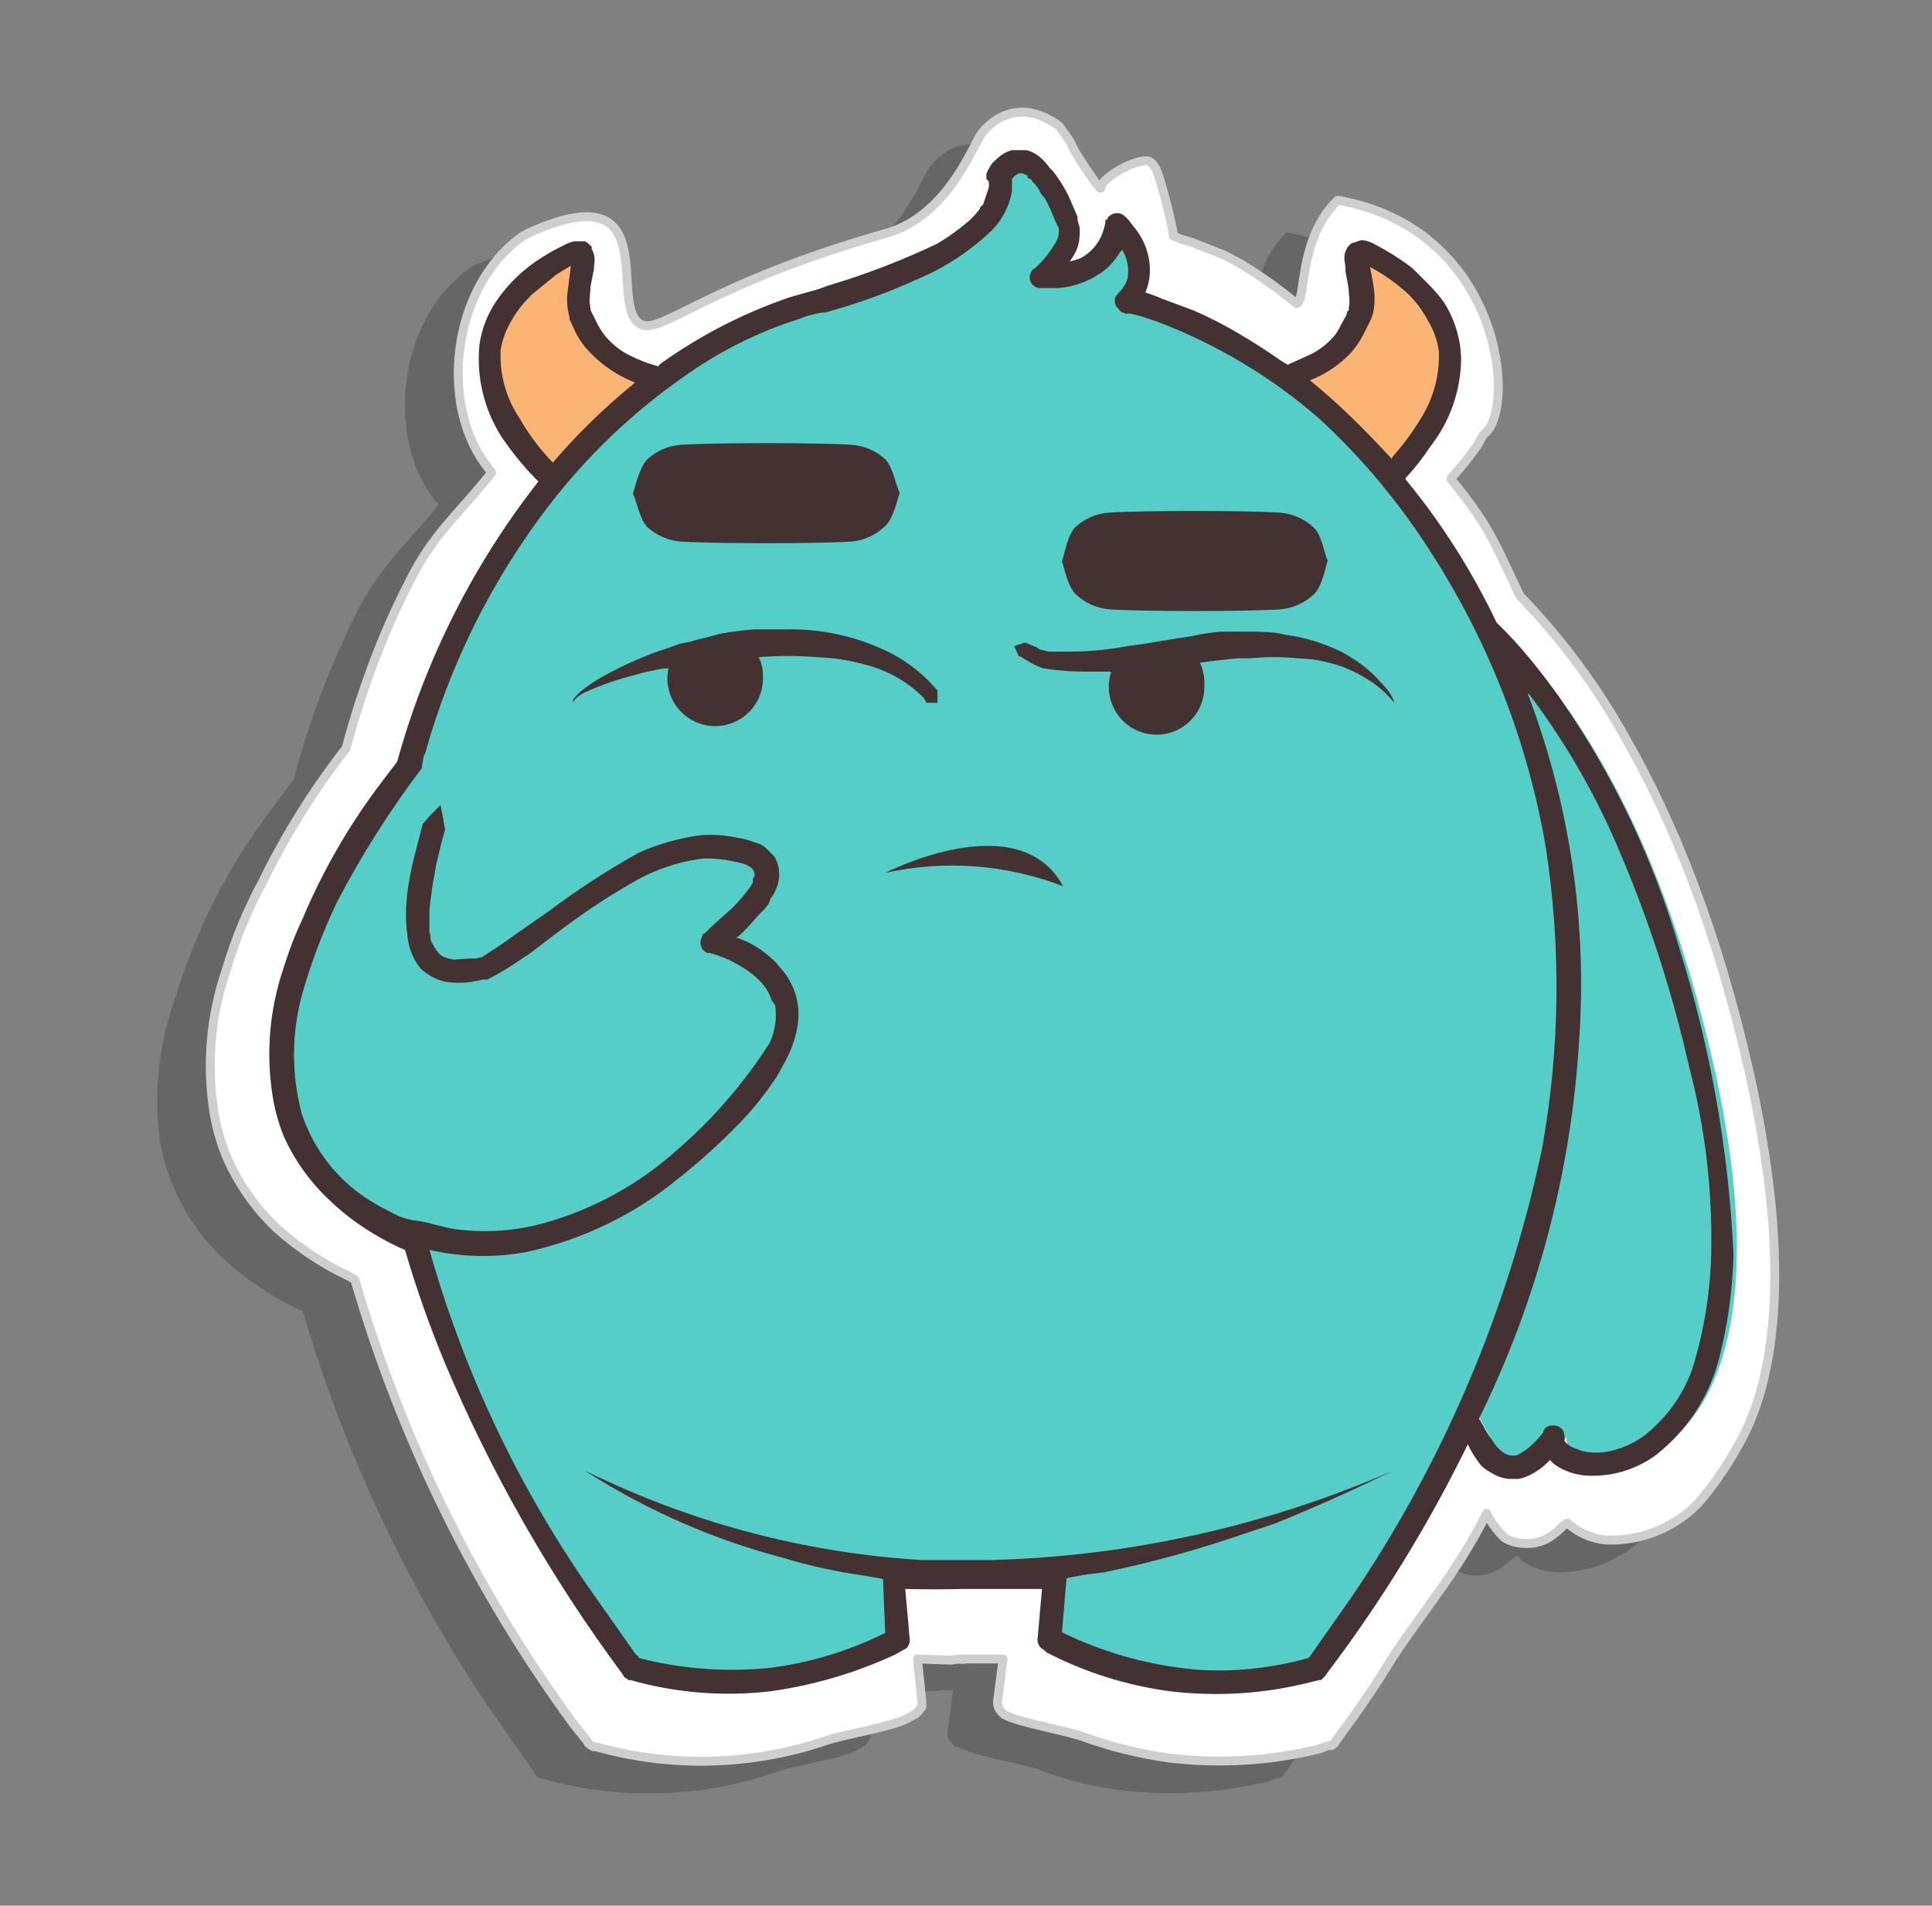 <?xml version="1.0" standalone="no"?><!-- Generator: Gravit.io --><svg xmlns="http://www.w3.org/2000/svg" xmlns:xlink="http://www.w3.org/1999/xlink" style="isolation:isolate" viewBox="0 0 290 286" width="290" height="286"><rect x="0" y="0" width="290" height="286" fill="#808080" stroke="none"/><defs><clipPath id="_clipPath_B0GJBmHN1JvvONGTkl18RsUxKrd4OrRj"><rect width="290" height="286"/></clipPath></defs><g clip-path="url(#_clipPath_B0GJBmHN1JvvONGTkl18RsUxKrd4OrRj)"><g id="Group"><path d=" M 71.466 39.725 C 92.66 30.213 83.148 51.239 88.655 53.575 C 91.825 54.743 98.834 47.401 125.367 39.892 C 134.378 37.388 138.216 27.042 139.551 25.04 C 140.386 24.038 144.558 18.865 151.233 23.705 C 151.566 23.705 151.566 24.038 151.733 24.205 C 152.167 24.788 152.557 25.402 152.901 26.041 L 153.569 27.376 C 153.903 28.043 157.741 33.55 157.741 33.05 C 157.574 31.381 164.082 28.043 165.083 29.212 L 165.417 29.545 L 165.751 29.879 C 166.251 30.547 168.755 39.558 168.421 40.225 L 169.756 40.726 L 171.425 41.227 L 175.93 43.062 C 180.936 45.232 186.777 50.071 187.111 50.405 C 188.446 49.904 187.111 40.559 193.118 34.885 C 217.983 39.224 220.152 66.258 215.146 69.929 C 214.645 70.263 214.478 70.93 214.145 71.598 C 212.949 73.374 211.609 75.048 210.14 76.604 L 210.306 76.771 C 215.98 83.947 216.648 85.949 220.486 94.293 C 226.711 100.664 232.043 107.85 236.339 115.653 C 243.515 128.168 250.19 144.522 255.029 166.383 C 261.537 195.753 258.7 212.774 253.026 222.119 C 251.691 224.622 248.521 229.295 246.351 231.13 C 242.814 234.386 238.14 236.123 233.335 235.97 C 231.531 235.822 229.801 235.187 228.329 234.134 L 227.661 233.467 L 227.161 233.8 C 226.376 234.598 225.476 235.273 224.491 235.803 C 223.45 236.296 222.304 236.525 221.153 236.47 C 220.136 236.39 219.158 236.045 218.316 235.469 C 217.356 234.642 216.514 233.688 215.813 232.632 C 215.813 232.465 215.813 233.3 215.48 231.965 C 211.308 240.642 206.635 245.648 201.462 253.658 L 193.285 265.507 L 192.785 266.174 L 192.618 266.508 L 192.117 266.842 L 191.783 266.842 L 190.448 267.342 C 183.134 269.121 175.561 269.573 168.087 268.677 C 163.856 268.134 159.708 267.069 155.738 265.507 C 153.068 264.672 146.06 263.504 143.723 262.169 L 143.39 262.169 L 142.889 261.668 C 142.538 261.368 142.303 260.955 142.221 260.5 L 142.221 260.167 L 143.056 253.658 L 141.554 253.658 L 139.885 253.825 L 136.548 253.825 C 135.213 253.825 138.216 253.825 136.548 253.825 L 134.879 253.825 C 133.21 253.825 136.214 253.825 134.879 253.825 L 130.206 253.825 L 130.707 260.333 L 130.707 260.834 L 129.873 262.002 L 129.706 262.002 L 128.371 262.837 C 125.868 264.005 119.026 265.006 116.356 266.007 C 105.155 269.852 93.05 270.201 81.646 267.008 L 81.312 267.008 L 80.978 266.842 C 80.794 266.759 80.625 266.646 80.478 266.508 L 80.311 266.174 L 78.475 263.504 C 75.138 258.832 71.8 254.159 68.796 249.153 C 58.711 232.804 50.854 215.182 45.434 196.754 L 44.6 196.42 C 40.711 194.558 37.114 192.141 33.92 189.245 C 28.773 184.598 25.311 178.378 24.074 171.556 C 23.033 164.488 23.72 157.274 26.076 150.53 C 29.214 139.84 34.306 129.825 41.095 120.993 L 44.099 116.988 C 46.268 108.477 49.439 100.3 53.277 92.457 C 56.948 84.948 60.786 82.111 65.793 75.77 C 65.793 75.436 65.459 75.269 65.292 75.102 C 58.283 66.258 59.451 50.071 68.63 41.727 C 69.464 41.06 70.298 40.225 71.3 39.725 L 71.466 39.725 Z " fill-rule="evenodd" fill="rgb(0,0,0)" fill-opacity="0.2"/><path d=" M 79.143 35.052 C 100.336 25.373 90.824 46.4 96.331 48.736 C 99.335 50.071 106.51 42.562 132.876 35.052 C 142.055 32.549 145.893 22.203 147.228 20.2 C 147.895 19.199 152.234 14.026 158.909 18.865 L 159.41 19.533 C 159.836 20.062 160.226 20.62 160.578 21.202 L 161.245 22.537 C 161.579 23.204 165.25 28.878 165.25 28.21 C 165.25 26.542 171.591 23.204 172.76 24.372 L 173.093 24.706 L 173.427 25.207 C 173.928 25.707 176.264 34.718 176.097 35.386 L 177.265 35.887 L 178.934 36.387 L 183.606 38.223 C 188.613 40.559 194.453 45.398 194.62 45.565 C 196.122 45.065 194.787 35.887 200.795 30.046 C 225.492 34.385 227.661 61.418 222.822 65.09 C 222.321 65.59 222.155 66.258 221.821 66.758 C 220.6 68.516 219.262 70.188 217.816 71.765 L 217.816 71.932 C 223.656 79.107 224.157 81.11 228.162 89.453 C 234.358 95.849 239.688 103.031 244.015 110.813 C 251.191 123.329 257.866 139.85 262.705 161.543 C 269.213 191.08 266.21 208.102 260.703 217.28 C 259.368 219.783 256.197 224.455 254.028 226.458 C 250.464 229.653 245.793 231.329 241.011 231.13 C 238.903 230.917 236.916 230.041 235.338 228.627 L 235.171 228.627 L 234.67 228.961 C 233.936 229.745 233.093 230.42 232.167 230.963 C 231.084 231.508 229.87 231.739 228.663 231.631 C 227.661 231.601 226.684 231.313 225.826 230.797 C 224.913 229.908 224.126 228.897 223.49 227.793 C 223.49 227.626 223.49 228.627 223.156 227.125 C 218.817 235.803 214.311 240.809 208.971 248.819 C 206.468 252.991 203.798 256.829 200.961 260.667 L 200.461 261.335 L 200.294 261.668 L 199.793 262.002 L 199.293 262.002 L 197.958 262.503 C 190.59 264.302 182.958 264.754 175.43 263.838 C 171.223 263.253 167.086 262.246 163.081 260.834 C 160.578 259.833 153.569 258.665 151.066 257.497 L 150.732 257.33 L 150.231 256.829 C 149.952 256.498 149.777 256.092 149.731 255.661 L 149.731 255.327 L 150.565 248.986 L 144.224 248.986 C 142.722 248.986 145.893 249.153 144.224 248.986 L 142.555 249.153 C 140.886 249.153 143.89 249.153 142.555 249.153 L 137.716 248.986 L 138.383 255.494 L 138.383 256.162 L 137.549 257.163 L 136.047 257.997 C 133.711 259.165 126.702 260.333 124.199 261.168 C 112.998 265.013 100.893 265.362 89.489 262.169 L 89.155 262.169 L 88.821 262.002 C 88.637 261.919 88.468 261.806 88.321 261.668 L 88.154 261.335 L 86.151 258.832 C 71.384 238.669 60.258 216.078 53.277 192.082 L 52.443 191.581 C 48.499 189.726 44.845 187.309 41.596 184.405 C 38.307 181.301 35.693 177.552 33.92 173.392 C 33.055 171.244 32.439 169.004 32.084 166.717 C 30.99 159.662 31.62 152.448 33.92 145.69 C 35.287 141.061 37.133 136.587 39.426 132.34 C 42.894 125.25 47.088 118.539 51.942 112.315 C 54.278 103.638 57.282 95.461 61.287 87.618 C 64.958 80.108 68.63 77.438 73.803 70.93 L 73.302 70.263 C 66.293 61.585 67.461 45.232 76.64 36.888 C 77.474 36.22 78.308 35.386 79.31 35.052 L 79.143 35.052 Z " fill-rule="evenodd" fill="rgb(255,255,255)" vector-effect="non-scaling-stroke" stroke-width="1.335" stroke="rgb(206,206,206)" stroke-linejoin="round" stroke-linecap="butt" stroke-miterlimit="1.41"/><path d=" M 85.15 74.101 C 85.15 74.101 61.12 54.743 82.146 40.392 C 91.992 33.55 84.983 42.728 87.153 47.401 C 88.321 50.071 89.489 54.743 101.504 57.58 L 85.15 73.934 L 85.15 74.101 Z  M 206.135 74.101 C 206.135 74.101 230.165 54.743 209.138 40.392 C 199.293 33.55 206.301 42.728 204.132 47.401 C 202.964 50.071 201.796 54.743 189.781 57.58 L 206.135 73.934 L 206.135 74.101 Z " fill-rule="evenodd" fill="rgb(250,181,116)"/><path d=" M 61.287 115.152 C 71.3 77.772 97.499 51.74 121.863 45.398 C 154.57 36.888 149.898 26.542 149.898 26.542 C 149.898 26.542 154.403 18.198 160.244 33.217 C 161.913 37.222 156.239 41.56 156.239 41.56 C 156.239 41.56 165.918 42.562 167.92 33.717 C 167.92 33.717 174.095 40.058 169.088 45.232 L 170.423 45.398 C 189.113 50.405 208.805 66.758 221.487 90.788 C 234.17 101.802 248.688 122.161 257.198 159.708 C 272.217 226.124 234.17 223.788 235.171 215.611 C 235.171 215.611 229.831 224.455 224.991 217.78 C 223.323 215.11 221.988 212.774 221.153 210.772 C 215.313 223.621 207.47 236.804 197.457 250.321 C 184.107 254.159 170.757 252.824 157.407 246.149 L 158.241 236.47 C 154.904 236.804 150.899 236.971 146.226 236.804 C 141.387 236.804 137.382 236.804 134.045 236.47 L 134.712 246.149 C 121.529 252.824 108.179 254.159 94.829 250.321 C 78.141 228.127 67.962 206.6 62.288 186.408 L 62.121 186.408 C 24.575 169.72 49.439 130.505 61.287 115.152 Z " fill-rule="evenodd" fill="rgb(85,206,199)"/><path d=" M 98.667 55.077 L 99.168 54.577 C 105.148 50.297 111.727 46.923 118.692 44.564 L 122.864 43.396 L 124.199 42.895 C 129.864 41.219 135.388 39.098 140.72 36.554 C 142.429 35.526 144.048 34.353 145.559 33.05 C 146.095 32.527 146.597 31.969 147.061 31.381 C 147.061 31.047 147.395 30.88 147.561 30.713 L 148.396 28.21 C 148.459 27.88 148.459 27.54 148.396 27.209 L 148.062 26.875 L 148.062 26.041 L 148.396 25.373 C 148.539 25.082 148.707 24.803 148.896 24.539 C 149.731 23.705 150.565 22.87 151.9 22.537 L 154.07 22.537 C 155.571 22.87 156.74 24.038 157.574 25.207 L 158.075 25.707 L 158.575 26.375 L 159.243 27.376 C 159.828 28.274 160.331 29.224 160.745 30.213 L 161.746 32.549 L 161.746 33.05 L 162.08 34.218 C 162.08 35.219 162.08 36.387 161.579 37.555 C 161.297 38.141 160.961 38.699 160.578 39.224 C 161.149 39.11 161.707 38.943 162.246 38.723 C 163.56 38.013 164.612 36.903 165.25 35.553 C 165.563 34.861 165.787 34.132 165.918 33.383 L 165.918 33.05 L 166.251 32.883 C 166.251 32.716 166.251 32.549 166.585 32.382 C 167.21 31.848 168.13 31.848 168.755 32.382 C 168.998 32.583 169.221 32.807 169.422 33.05 L 170.59 34.552 C 171.997 36.42 172.706 38.723 172.593 41.06 C 172.535 42.037 172.309 42.996 171.925 43.897 C 172.831 44.185 173.723 44.519 174.595 44.898 L 179.101 46.567 C 183.773 48.569 188.112 51.239 192.451 54.243 L 193.285 54.743 L 196.956 53.075 C 198.224 52.398 199.355 51.492 200.294 50.405 C 200.693 49.89 201.029 49.33 201.295 48.736 L 202.13 47.234 C 202.13 47.067 202.13 46.733 202.463 46.567 L 202.463 46.233 C 202.595 45.516 202.595 44.781 202.463 44.063 C 202.463 42.895 202.13 41.894 201.963 40.726 L 201.963 40.058 C 201.796 39.057 201.629 38.223 202.13 37.388 L 202.296 37.055 L 202.797 36.554 C 202.959 36.485 203.127 36.43 203.298 36.387 L 204.299 36.053 L 204.633 36.053 C 205.281 36.157 205.904 36.384 206.468 36.721 L 207.97 37.555 C 209.366 38.351 210.704 39.243 211.975 40.225 C 213.644 41.894 215.313 43.396 216.648 45.232 C 218.339 47.814 219.264 50.823 219.318 53.909 C 219.258 58.699 217.615 63.334 214.645 67.092 C 213.557 68.751 212.328 70.314 210.974 71.765 L 210.974 71.932 C 216.481 78.607 220.986 85.782 224.658 93.458 C 228.162 96.796 231.333 100.801 234.17 104.806 C 242.212 116.36 248.3 129.158 252.192 142.687 C 256.799 157.467 259.491 172.778 260.202 188.243 C 260.084 193.538 259.356 198.802 258.033 203.93 L 257.532 205.598 C 255.882 210.597 252.808 215.005 248.688 218.281 C 245.622 220.581 241.832 221.706 238.008 221.452 C 236.328 221.326 234.714 220.75 233.335 219.783 C 233.094 219.58 232.871 219.357 232.668 219.115 L 232.334 219.449 C 231.597 220.183 230.753 220.802 229.831 221.285 C 229.252 221.59 228.635 221.814 227.995 221.952 L 226.493 221.952 C 225.604 221.881 224.745 221.595 223.99 221.118 C 223.38 220.812 222.818 220.418 222.321 219.95 C 221.536 218.972 220.864 217.909 220.319 216.779 C 214.423 228.83 207.382 240.286 199.293 250.988 L 198.959 251.489 L 198.625 251.823 L 198.291 252.157 L 197.958 252.157 L 196.623 252.49 C 189.755 254.221 182.628 254.674 175.596 253.825 C 169.131 252.964 162.863 250.988 157.073 247.985 L 156.74 247.651 L 156.239 247.317 C 155.924 247.009 155.745 246.589 155.738 246.149 L 155.738 245.982 L 156.406 238.473 L 144.558 238.473 C 141.666 238.546 138.772 238.546 135.88 238.473 L 136.548 245.982 L 136.548 246.483 C 136.381 246.983 136.214 247.317 135.88 247.484 L 135.546 247.651 L 134.378 248.318 C 128.455 251.067 122.156 252.923 115.688 253.825 C 108.638 254.659 101.492 254.092 94.662 252.157 L 94.328 252.157 L 94.161 251.99 C 93.977 251.907 93.808 251.794 93.661 251.656 L 93.494 251.322 C 82.752 236.874 73.788 221.187 66.794 204.597 C 64.486 199.036 62.48 193.354 60.786 187.576 L 59.952 187.242 C 56.448 185.573 52.943 183.404 49.94 180.567 C 46.821 177.777 44.321 174.367 42.597 170.555 C 41.819 168.62 41.259 166.606 40.928 164.547 C 39.887 158.056 40.46 151.407 42.597 145.19 C 43.366 142.677 44.314 140.224 45.434 137.847 C 48.44 130.727 52.307 124.002 56.948 117.822 L 59.618 114.318 C 63.827 99.035 71.031 84.741 80.811 72.265 L 80.311 71.765 C 78.463 69.859 76.787 67.792 75.305 65.59 C 72.664 61.481 71.489 56.601 71.967 51.74 C 72.297 49.409 73.153 47.183 74.47 45.232 C 76.303 42.532 78.693 40.256 81.479 38.557 C 82.445 37.939 83.448 37.381 84.483 36.888 C 85.002 36.583 85.565 36.358 86.151 36.22 L 87.82 36.22 L 88.321 36.554 L 88.821 37.055 L 88.821 37.388 C 89.322 38.223 89.322 39.057 89.155 40.058 L 89.155 40.392 L 88.655 42.895 L 88.488 45.232 L 88.655 46.567 L 89.489 48.235 C 89.851 49.006 90.299 49.734 90.824 50.405 C 91.825 51.573 92.993 52.574 94.328 53.242 C 95.663 53.909 97.165 54.577 98.667 54.91 L 98.667 55.077 Z  M 160.077 236.971 L 159.41 244.981 C 166.04 248.225 173.238 250.152 180.603 250.655 C 185.951 250.894 191.304 250.275 196.456 248.819 L 202.797 239.808 C 216.693 219.374 226.445 196.412 231.5 172.223 C 234.17 157.281 234.34 141.998 232 127 C 229.298 111.307 223.452 96.322 214.812 82.945 C 210.144 75.573 204.534 68.841 198.125 62.92 C 190.894 56.594 182.585 51.62 173.594 48.235 L 171.091 47.401 L 169.589 47.067 L 168.921 47.067 L 168.588 46.9 L 168.421 46.9 C 168.22 46.771 168.049 46.6 167.92 46.4 C 167.387 45.952 167.187 45.22 167.42 44.564 L 168.087 43.73 L 168.421 43.396 C 168.812 42.904 169.097 42.336 169.255 41.727 C 169.491 40.355 169.255 38.944 168.588 37.722 L 168.421 37.555 L 168.087 37.889 C 167.434 38.98 166.586 39.942 165.584 40.726 C 163.631 42.157 161.322 43.024 158.909 43.229 L 155.905 43.229 C 155.73 43.2 155.561 43.144 155.405 43.062 C 154.812 42.728 154.482 42.068 154.57 41.393 L 154.737 40.893 L 155.071 40.392 L 155.405 40.225 L 155.738 39.892 L 156.239 39.391 C 157.004 38.578 157.675 37.683 158.241 36.721 C 158.792 36.01 159.033 35.108 158.909 34.218 L 158.408 33.217 C 157.985 32.071 157.483 30.956 156.906 29.879 L 156.239 29.045 C 156.138 28.817 156.026 28.595 155.905 28.377 L 155.405 27.71 L 155.071 27.376 L 154.737 26.875 L 154.236 26.708 L 154.236 26.375 C 153.903 26.208 153.402 25.874 152.901 26.041 C 152.495 26.218 152.148 26.508 151.9 26.875 L 151.9 28.711 C 151.516 30.918 150.468 32.955 148.896 34.552 C 147.846 35.568 146.731 36.515 145.559 37.388 C 143.147 39.218 140.511 40.732 137.716 41.894 C 133.243 43.937 128.611 45.612 123.865 46.9 C 122.864 46.9 122.03 47.234 121.195 47.401 L 119.86 47.902 C 113.519 49.904 107.678 52.908 102.338 56.746 C 94.801 62.054 88.107 68.467 82.48 75.77 C 73.907 86.914 67.562 99.605 63.79 113.15 L 63.623 113.317 L 63.29 115.319 C 58.517 121.633 54.275 128.331 50.607 135.344 C 48.419 139.908 46.632 144.654 45.267 149.528 C 43.754 155.271 43.754 161.308 45.267 167.05 C 46.855 171.943 49.951 176.207 54.111 179.232 C 55.947 180.567 57.616 181.402 59.952 182.57 C 60.86 182.929 61.816 183.154 62.789 183.237 C 64.958 183.571 66.961 184.405 69.13 184.572 C 73.328 185.033 77.575 184.693 81.646 183.571 C 89.081 181.493 95.934 177.723 101.671 172.557 C 107.038 167.915 111.703 162.518 115.521 156.537 C 116.347 154.768 116.637 152.796 116.356 150.863 L 115.855 150.196 C 115.496 149.061 114.866 148.03 114.02 147.192 C 113.186 146.334 112.23 145.603 111.183 145.023 C 109.732 144.13 108.158 143.455 106.51 143.02 L 106.176 143.02 C 105.739 142.841 105.398 142.484 105.239 142.038 C 105.08 141.592 105.117 141.1 105.342 140.684 L 105.509 140.183 L 105.843 140.017 L 106.677 139.182 L 108.513 137.513 L 109.848 136.345 C 111.038 135.183 112.101 133.896 113.018 132.507 L 113.018 131.84 C 113.352 131.506 113.352 131.005 113.018 130.505 C 112.923 130.378 112.811 130.266 112.685 130.171 C 112.374 129.962 112.037 129.793 111.683 129.67 C 109.732 129.103 107.708 128.822 105.676 128.836 C 103.088 129.134 100.558 129.808 98.166 130.838 C 96.498 131.506 94.829 132.507 93.16 133.508 C 88.321 136.345 83.982 139.683 79.643 143.02 L 78.141 144.022 C 76.544 145.137 74.871 146.14 73.135 147.025 L 72.468 147.025 L 70.799 147.359 C 69.526 147.544 68.233 147.544 66.961 147.359 C 65.873 147.141 64.847 146.685 63.957 146.024 C 63.663 145.822 63.385 145.599 63.123 145.357 C 61.915 143.829 61.215 141.962 61.12 140.017 C 61.01 139.299 60.955 138.573 60.953 137.847 L 60.953 136.178 L 61.12 134.176 C 61.373 132.149 61.763 130.142 62.288 128.168 L 63.456 123.663 L 64.458 122.495 L 66.126 120.826 C 66.385 122.043 66.607 123.267 66.794 124.497 L 66.627 125.165 L 66.293 126.333 L 65.459 129.837 L 64.958 132.674 L 64.625 135.01 L 64.458 136.679 L 64.458 139.85 L 64.625 140.517 L 64.625 141.018 C 64.958 141.852 65.459 142.687 66.126 143.354 L 66.46 143.521 C 66.961 143.855 67.461 143.855 68.129 144.022 L 70.465 143.855 L 71.466 143.855 L 71.967 143.688 L 72.301 143.688 L 73.302 143.02 C 74.556 142.231 75.781 141.396 76.973 140.517 L 82.48 136.679 C 86.732 133.492 91.192 130.593 95.83 128.002 C 98.849 126.64 102.056 125.74 105.342 125.332 C 107.018 125.231 108.7 125.343 110.348 125.665 C 111.432 125.827 112.496 126.107 113.519 126.5 C 114.162 126.66 114.743 127.009 115.188 127.501 L 116.189 128.502 C 116.525 129.006 116.753 129.574 116.856 130.171 C 117.19 131.84 116.69 133.508 115.688 134.843 L 115.355 135.678 C 115.144 135.965 114.921 136.244 114.687 136.512 L 113.686 137.513 C 112.813 138.581 111.865 139.585 110.849 140.517 L 110.515 140.684 L 111.35 141.018 L 112.184 141.352 C 113.853 142.186 115.188 143.187 116.523 144.522 C 117.19 145.357 118.025 146.191 118.525 147.192 C 119.374 148.666 119.833 150.331 119.86 152.032 C 119.86 154.868 118.859 157.705 117.357 160.208 L 116.523 161.71 L 115.355 163.379 C 114.087 165.146 112.692 166.819 111.183 168.385 C 108.311 171.367 105.245 174.154 102.005 176.729 C 95.334 182.246 87.436 186.08 78.976 187.91 C 74.165 188.804 69.222 188.69 64.458 187.576 C 69.478 205.368 77.37 222.222 87.82 237.472 L 95.33 248.152 L 95.83 248.652 L 95.83 248.819 L 97.165 249.153 C 103.179 250.544 109.38 250.939 115.521 250.321 C 121.5 249.569 127.31 247.821 132.71 245.148 L 132.876 245.148 L 132.543 236.971 L 129.706 236.47 C 125.582 235.898 121.509 235.006 117.524 233.8 C 107.126 231.069 97.217 226.734 88.154 220.951 L 87.987 220.784 L 89.656 221.618 L 91.491 222.453 C 106.269 229.203 122.166 233.163 138.383 234.134 L 148.896 234.134 C 169.591 233.567 189.984 229.035 208.971 220.784 C 203.224 223.602 197.38 226.218 191.45 228.627 L 186.443 230.296 C 179.674 232.626 172.762 234.521 165.751 235.97 L 163.081 236.303 L 160.244 236.804 L 160.077 236.971 Z  M 229.33 104.138 C 235.685 120.835 238.305 138.72 237.006 156.537 C 235.789 176.148 230.684 195.321 221.988 212.941 L 222.155 213.108 L 222.989 214.61 L 223.49 215.444 L 223.99 216.112 C 224.188 216.461 224.411 216.796 224.658 217.113 L 224.991 217.447 C 225.492 217.947 226.16 218.448 226.994 218.448 L 227.495 218.448 C 227.854 218.338 228.193 218.169 228.496 217.947 C 229.044 217.623 229.549 217.231 229.998 216.779 C 230.608 216.219 231.167 215.605 231.666 214.943 L 231.666 214.777 L 231.833 214.443 L 232 214.276 C 232.334 214.022 232.751 213.903 233.168 213.942 C 233.785 213.921 234.362 214.242 234.67 214.777 L 234.837 215.444 L 234.837 216.112 C 234.837 216.445 235.171 216.612 235.338 216.779 C 235.59 216.986 235.871 217.154 236.172 217.28 L 237.507 217.78 C 238.881 218.089 240.305 218.089 241.679 217.78 C 244.213 217.231 246.533 215.955 248.354 214.109 C 250.919 211.718 252.866 208.74 254.028 205.432 C 255.823 199.646 256.779 193.633 256.865 187.576 C 257.02 178.288 255.897 169.023 253.527 160.042 C 250.747 147.706 246.721 135.685 241.512 124.163 C 238.175 116.988 234.17 110.313 229.497 104.138 L 229.33 104.138 Z  M 132.876 131.005 C 132.876 131.005 152.901 120.659 159.576 133.008 C 151.069 129.721 141.779 129.024 132.876 131.005 Z  M 166.752 100.801 L 163.915 100.801 C 161.458 100.847 159.001 100.68 156.573 100.3 C 155.936 100.08 155.322 99.8 154.737 99.466 L 153.068 98.465 L 152.901 98.465 L 152.234 96.963 L 153.736 96.462 L 153.903 96.462 L 155.571 97.13 L 156.072 97.463 L 157.407 97.797 L 160.244 97.797 C 163.268 97.812 166.286 97.533 169.255 96.963 L 171.758 96.629 L 176.765 95.795 L 178.934 95.461 C 180.364 95.142 181.813 94.919 183.273 94.793 L 184.441 94.793 C 185.053 94.777 185.665 94.777 186.276 94.793 L 187.278 94.793 C 188.67 94.784 190.062 94.839 191.45 94.96 L 193.118 95.294 C 195.959 95.692 198.719 96.537 201.295 97.797 C 203.465 98.965 205.634 100.467 207.303 102.47 C 208.137 103.304 208.971 104.305 209.305 105.473 L 209.138 105.307 C 208.06 103.982 206.762 102.853 205.3 101.969 C 203.314 100.686 201.107 99.78 198.792 99.299 C 198.239 99.171 197.683 99.06 197.123 98.965 L 194.787 98.798 C 192.401 98.567 189.998 98.567 187.611 98.798 L 185.943 98.798 C 183.99 98.964 182.042 99.187 180.102 99.466 C 180.582 100.452 180.811 101.541 180.77 102.637 C 180.95 105.507 179.399 108.207 176.829 109.498 C 174.259 110.789 171.167 110.421 168.972 108.563 C 166.777 106.704 165.903 103.715 166.752 100.968 L 166.752 100.801 Z  M 100.336 100.3 C 99.168 100.3 98.166 100.634 97.165 100.801 L 94.662 101.468 C 92.26 102.105 89.915 102.942 87.653 103.972 C 87.083 104.261 86.573 104.658 86.151 105.14 L 85.985 105.473 C 85.985 105.14 85.985 104.973 86.318 104.639 C 86.616 104.271 86.951 103.935 87.32 103.638 L 89.155 102.303 C 91.511 100.904 93.965 99.677 96.498 98.632 L 98.166 97.964 L 100.169 97.297 L 102.005 96.629 L 103.673 96.295 L 104.174 96.128 L 106.844 95.461 L 108.012 95.127 C 109.724 94.816 111.45 94.593 113.185 94.46 L 117.858 94.46 C 122.917 94.335 127.939 95.362 132.543 97.463 C 135.697 98.881 138.492 100.992 140.72 103.638 L 140.72 105.473 L 139.051 105.473 L 138.717 104.806 C 136.334 102.379 133.334 100.648 130.04 99.8 C 127.65 99.108 125.183 98.715 122.697 98.632 C 119.754 98.385 116.796 98.385 113.853 98.632 C 114.353 99.466 114.52 100.467 114.52 101.468 C 114.65 104.25 113.158 106.856 110.694 108.153 C 108.229 109.45 105.236 109.203 103.017 107.521 C 100.798 105.838 99.753 103.024 100.336 100.3 Z  M 197.123 79.107 C 198.458 80.275 198.792 83.279 199.293 84.113 C 198.959 85.115 198.458 88.118 197.123 89.287 C 195.745 90.55 193.982 91.314 192.117 91.456 C 187.111 91.79 171.591 91.79 166.585 91.456 C 164.72 91.314 162.957 90.55 161.579 89.287 C 160.244 88.118 159.743 85.115 159.41 84.28 C 159.743 83.279 160.244 80.275 161.412 79.107 C 162.791 77.843 164.554 77.079 166.418 76.938 C 171.591 76.604 186.944 76.604 192.117 76.938 C 193.982 77.079 195.745 77.843 197.123 79.107 Z  M 132.876 68.928 C 134.045 70.096 134.545 73.1 135.046 73.934 C 134.712 74.935 134.045 77.939 132.876 78.94 C 131.521 80.265 129.756 81.089 127.87 81.277 C 122.697 81.61 107.345 81.61 102.171 81.277 C 100.307 81.135 98.544 80.371 97.165 79.107 C 95.997 77.939 95.496 74.935 94.996 74.101 C 95.33 73.1 95.997 70.096 97.165 68.928 C 98.544 67.664 100.307 66.9 102.171 66.758 C 107.345 66.425 122.697 66.425 127.87 66.758 C 129.735 66.9 131.498 67.664 132.876 68.928 Z  M 95.33 57.413 C 92.423 56.282 89.843 54.447 87.82 52.073 C 87.313 51.449 86.867 50.779 86.485 50.071 L 85.484 47.902 L 85.484 47.568 C 85.172 46.485 85.059 45.354 85.15 44.23 L 85.651 40.225 L 85.651 39.892 L 83.481 41.227 L 79.81 44.23 C 78.642 45.398 77.641 46.567 76.806 48.068 C 75.968 49.45 75.402 50.98 75.138 52.574 L 75.138 53.909 C 75.227 57.066 76.211 60.133 77.975 62.753 C 79.36 65.177 81.042 67.419 82.981 69.428 C 86.727 65.06 90.86 61.039 95.33 57.413 Z  M 208.805 68.928 L 209.138 68.427 C 210.693 66.663 212.09 64.764 213.31 62.753 C 215.18 59.757 216.11 56.27 215.98 52.741 C 215.755 51.084 215.187 49.493 214.311 48.068 C 213.559 46.657 212.603 45.364 211.475 44.23 C 209.718 42.591 207.754 41.188 205.634 40.058 C 205.823 40.944 205.99 41.834 206.135 42.728 C 206.385 44.108 206.385 45.521 206.135 46.9 L 205.801 47.902 L 204.966 49.57 C 204.437 50.708 203.764 51.774 202.964 52.741 C 201.216 54.661 199.045 56.146 196.623 57.08 C 200.961 60.584 204.966 64.589 208.805 68.761 L 208.805 68.928 Z " fill-rule="evenodd" fill="rgb(67,50,49)"/></g></g></svg>